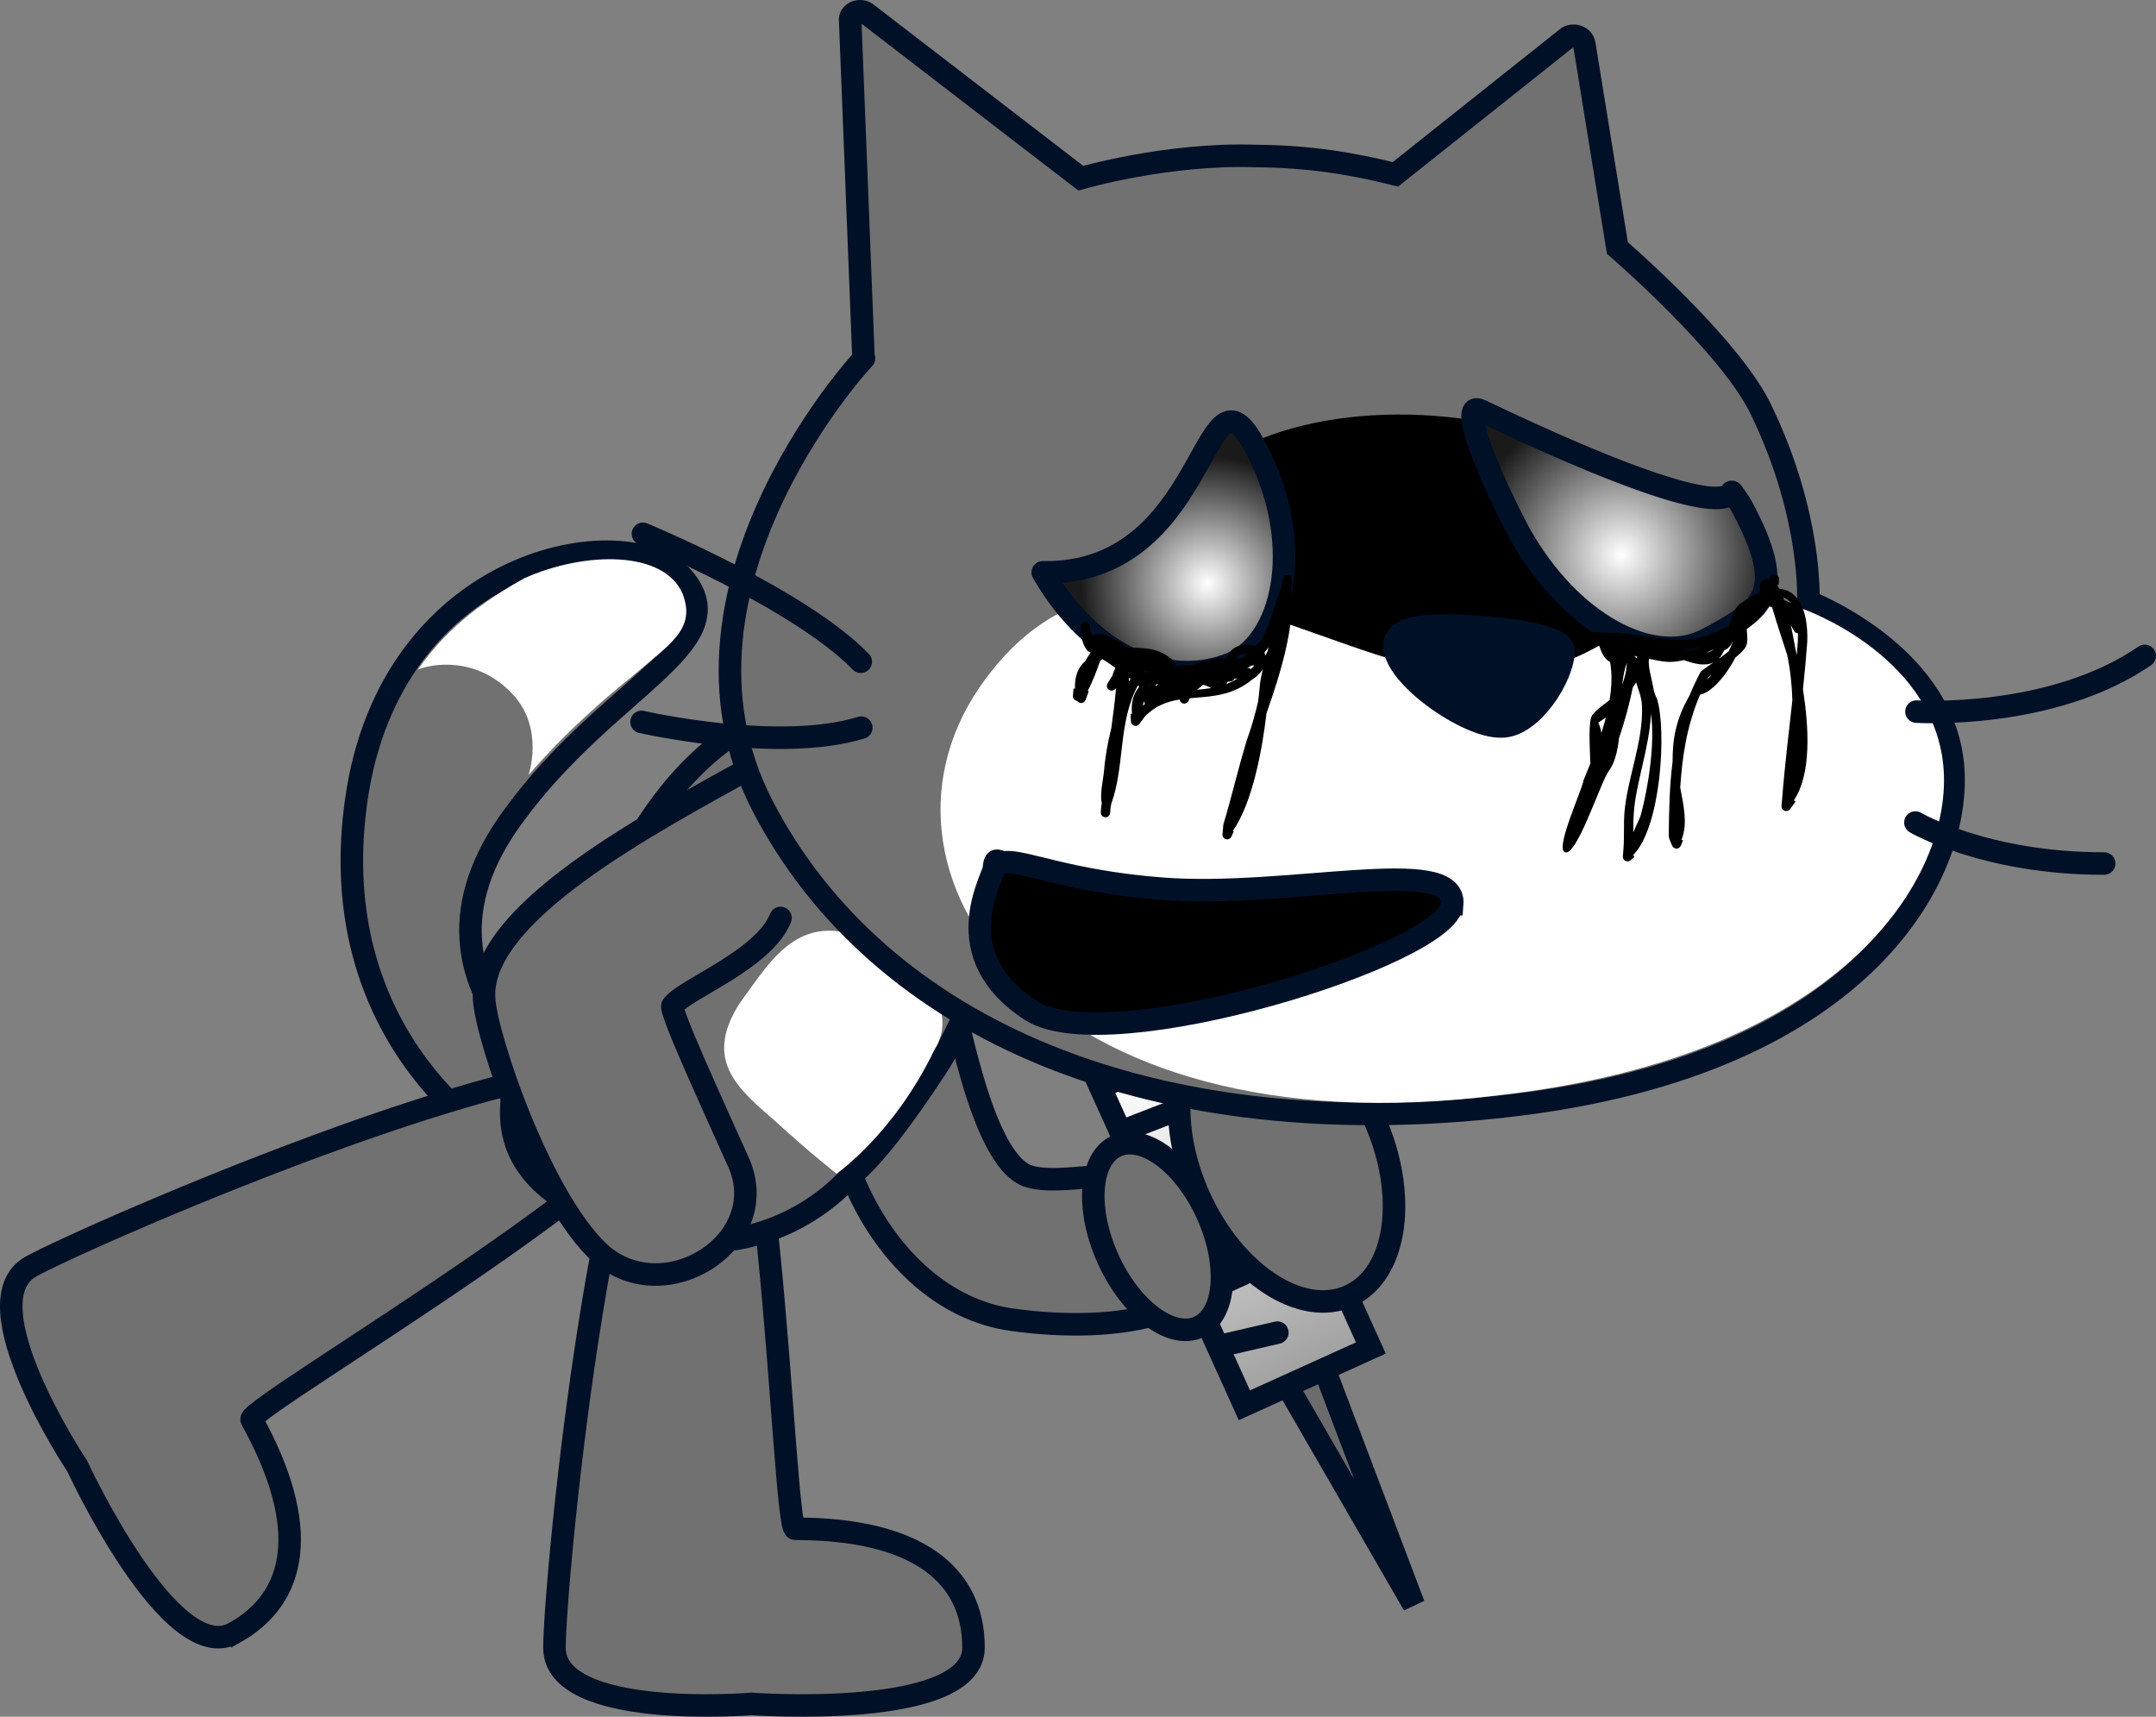 <svg version="1.1" xmlns="http://www.w3.org/2000/svg" xmlns:xlink="http://www.w3.org/1999/xlink" width="114.902" height="91.495" viewBox="0,0,114.902,91.495"><rect x="0" y="0" width="114.902" height="91.495" fill="#808080" stroke="none"/><defs><linearGradient x1="258.453" y1="204.988" x2="266.126" y2="221.931" gradientUnits="userSpaceOnUse" id="color-1"><stop offset="0" stop-color="#ffffff"/><stop offset="1" stop-color="#9f9f9f"/></linearGradient><radialGradient cx="282.85" cy="178.129" r="8.138" gradientUnits="userSpaceOnUse" id="color-2"><stop offset="0" stop-color="#ffffff"/><stop offset="1" stop-color="#1a1a1a"/></radialGradient><radialGradient cx="260.792" cy="179.646" r="6.759" gradientUnits="userSpaceOnUse" id="color-3"><stop offset="0" stop-color="#ffffff"/><stop offset="1" stop-color="#1a1a1a"/></radialGradient></defs><g transform="translate(-196.438,-148.564)"><g data-paper-data="{&quot;isPaintingLayer&quot;:true}" stroke-miterlimit="10" stroke-dasharray="" stroke-dashoffset="0" style="mix-blend-mode: normal"><path d="M246.75,199.813c0.586,2.142 1.889,10.442 4.439,11.416c2.438,0.887 9.114,-2.015 10.155,2.79c1.027,4.706 -5.403,5.659 -10.954,4.882c-7.189,-0.964 -11.767,-11.15 -8.669,-18.219c1.185,-2.477 4.43,-3.109 5.029,-0.868z" data-paper-data="{&quot;index&quot;:null}" fill="#717171" fill-rule="evenodd" stroke="#001026" stroke-width="1.2" stroke-linecap="round" stroke-linejoin="round"/><g fill-rule="nonzero" stroke="#001026" stroke-width="1.2" stroke-linejoin="miter"><g><g><path d="M259.397,210.708l-4.456,-9.838l2.368,-1.073l4.456,9.838z" fill="#2c2c2c" stroke-linecap="butt"/><path d="M264.323,221.184l2.208,-0.941l5.251,13.85z" fill="#6c6c6c" stroke-linecap="butt"/><path d="M262.756,223.458l-7.674,-16.943l6.741,-3.053l7.674,16.943z" fill="url(#color-1)" stroke-linecap="butt"/><path d="M256.155,208.883l3.362,-1.303" fill="none" stroke-linecap="round"/><path d="M260.919,210.677l-2.997,1.138" fill="none" stroke-linecap="round"/><path d="M258.73,214.084l2.716,-0.791" fill="none" stroke-linecap="round"/><path d="M260.662,217.38l2.004,-0.908" fill="none" stroke-linecap="round"/><path d="M261.535,220.278l2.98,-0.691" fill="none" stroke-linecap="round"/></g><path d="M252.985,202.854l-1.155,-2.551l6.923,-3.136l1.155,2.551z" fill="#2c2c2c" stroke-linecap="butt"/></g><path d="M260.775,213.267c1.208,2.666 1.004,5.364 -0.455,6.024c-1.459,0.661 -3.621,-0.965 -4.828,-3.631c-1.208,-2.666 -1.004,-5.364 0.455,-6.024c1.459,-0.661 3.621,0.965 4.828,3.631z" fill="#717171" stroke-linecap="butt"/><path d="M269.654,208.148c1.846,4.075 1.262,8.321 -1.304,9.483c-2.566,1.162 -6.142,-1.199 -7.988,-5.274c-1.846,-4.075 -1.262,-8.321 1.304,-9.483c2.566,-1.162 6.142,1.199 7.988,5.274z" fill="#717171" stroke-linecap="butt"/></g><g fill-rule="evenodd"><path d="M228.231,208.391c-0.357,0.934 0.066,3.858 -3.661,2.069c-3.695,-1.927 -10.999,-8.082 -9.057,-19.823c2.161,-12.706 14.779,-14.626 17.462,-11.116c2.63,3.425 -4.199,5.717 -9.147,12.497c-7.217,9.745 4.759,15.439 4.402,16.373z" fill="#717171" stroke="#001026" stroke-width="1.2" stroke-linecap="round" stroke-linejoin="round"/><path d="M230.068,184.662c-3.457,2.768 -5.462,5.213 -5.462,5.213c0,0 0.84,-2.42 -0.778,-4.237c-1.969,-2.187 -4.479,-1.67 -5.125,-1.382c1.065,-1.498 2.523,-3.125 5.675,-4.874c3.228,-1.442 7.447,-1.499 8.44,0.83c0.727,1.906 -0.68,2.674 -2.751,4.451z" fill="#ffffff" stroke="none" stroke-width="1" stroke-linecap="butt" stroke-linejoin="miter"/></g><path d="M248.32,236.375c0,3.866 -11.833,3 -11.833,3c0,0 -10.5,0.866 -10.5,-3c0,-3.451 2.745,-32.893 7.699,-34.583c3.835,-1.308 4.432,28.249 5.134,28.249c6.535,0 9.5,2.467 9.5,6.333z" fill="#717171" fill-rule="nonzero" stroke="#001026" stroke-width="1.2" stroke-linecap="butt" stroke-linejoin="miter"/><path d="M208.909,235.599c-3.382,1.873 -8.356,-8.899 -8.356,-8.899c0,0 -5.843,-8.767 -2.461,-10.639c3.019,-1.671 30.107,-13.53 33.984,-10.015c3.002,2.722 -22.568,17.56 -22.227,18.175c3.166,5.718 2.443,9.506 -0.939,11.379z" fill="#717171" fill-rule="nonzero" stroke="#001026" stroke-width="1.2" stroke-linecap="butt" stroke-linejoin="miter"/><g fill-rule="evenodd"><path d="M227.813,213.238c-8.265,-4.011 -2.301,-10.679 2.121,-19.021c2.357,-4.522 6.875,-9.24 12.886,-8.096c3.405,0.468 2.101,6.655 4.3,6.534c3.299,-0.131 2.744,4.674 1.868,7.183c0,0 -1.365,3.713 -2.647,5.625c-1.577,2.415 -3.355,4.832 -4.546,5.743c0,0 -5.078,6.353 -13.981,2.032z" fill="#717171" stroke="#001026" stroke-width="1.2" stroke-linecap="round" stroke-linejoin="round"/><path d="M241.022,211.116c0,0 -1.511,-1.186 -3.125,-2.671c-2.017,-1.781 -4.031,-3.262 -2.06,-6.381c1.777,-2.417 3.447,-5.633 7.974,-2.775c4.325,2.659 2.449,5.177 2.449,5.177c-2.157,4.521 -5.238,6.65 -5.238,6.65z" fill="#ffffff" stroke="none" stroke-width="1" stroke-linecap="butt" stroke-linejoin="miter"/></g><path d="M238.037,197.487c-0.898,2.243 -5.105,3.777 -5.762,4.682c-0.148,0.28 2.147,5.281 3.495,8.282c1.958,4.216 -3.854,7.978 -7.323,4.931c-3.189,-2.9 -6.109,-11.593 -6.207,-13.575c-0.324,-4.534 8.741,-9.32 14.709,-12.611" fill="#717171" fill-rule="evenodd" stroke="#001026" stroke-width="1.2" stroke-linecap="round" stroke-linejoin="round"/><g><g><path d="M279.997,150.545c0.315,-0.176 0.805,-0.038 0.874,0.369l1.765,10.869c0,0 6.018,5.181 7.657,8.618c2.765,5.731 2.517,10.225 2.517,10.225c0,0 6.916,2.642 7.672,8.418c0.756,5.776 -4.466,16.203 -23.495,18.439c-19.03,2.236 -33.69,-4.016 -39.888,-15.931c-6.198,-11.915 6.02,-24.608 5.36,-23.857l-0.71,-18.009c-0.069,-0.407 0.453,-0.667 0.836,-0.437l11.453,8.812c0,0 4.618,-1.347 9.319,-1.183c2.807,0.017 5.184,0.402 7.447,0.978z" fill="#717171" fill-rule="evenodd" stroke="#001026" stroke-width="1.2" stroke-linecap="butt" stroke-linejoin="miter"/><path d="M285.98,179.138c-0.315,4.061 -6.652,6.881 -14.154,6.3c-7.502,-0.582 -13.329,-4.345 -13.014,-8.406c0.315,-4.061 6.652,-6.881 14.154,-6.3c7.502,0.582 13.329,4.345 13.014,8.406z" fill="#000000" fill-rule="nonzero" stroke="none" stroke-width="NaN" stroke-linecap="butt" stroke-linejoin="miter"/><path d="M292.48,181.001c0,0 6.74,2.328 7.496,8.104c0.756,5.776 -4.826,15.674 -23.648,17.826c-24.514,3.115 -34.867,-12.131 -27.367,-22.182c7.507,-10.15 18.269,-0.189 26.69,-0.138c7.217,0.058 8.502,-6.161 16.829,-3.61z" fill="#ffffff" fill-rule="evenodd" stroke="none" stroke-width="1" stroke-linecap="butt" stroke-linejoin="miter"/><path d="M310.74,183.52c-4.98,3.425 -12.166,2.969 -12.166,2.969" fill="none" fill-rule="evenodd" stroke="#001026" stroke-width="1.2" stroke-linecap="round" stroke-linejoin="round"/><path d="M308.578,194.586c-6.32,0.012 -10.061,-2.184 -10.061,-2.184" fill="none" fill-rule="evenodd" stroke="#001026" stroke-width="1.2" stroke-linecap="round" stroke-linejoin="round"/><path d="M275.453,181.988c2.094,0.162 4.272,0.532 4.317,1.237c-0.009,1.404 -1.72,4.079 -3.323,4.055c-1.81,0.06 -5.804,-2.757 -5.681,-4.352c-0.007,-1.204 2.693,-1.095 4.687,-0.941z" fill="#001026" fill-rule="evenodd" stroke="#001026" stroke-width="1.2" stroke-linecap="round" stroke-linejoin="round"/><path d="M230.703,177.014c0,0 8.358,3.456 11.608,6.818" fill="none" fill-rule="evenodd" stroke="#001026" stroke-width="1.2" stroke-linecap="round" stroke-linejoin="round"/><path d="M242.34,187.345c-4.419,1.363 -11.711,-0.306 -11.711,-0.306" fill="none" fill-rule="evenodd" stroke="#001026" stroke-width="1.2" stroke-linecap="round" stroke-linejoin="round"/><path d="M289.242,175.516c2.544,4.711 1.129,5.522 -1.802,7.1c-2.931,1.578 -7.355,-0.871 -9.998,-5.589c-1.323,-2.433 -3.437,-7.226 -2.098,-6.587c15.232,7.264 12.949,3.649 13.494,4.47c0.134,0.203 0.288,0.391 0.404,0.606z" fill="url(#color-2)" fill-rule="evenodd" stroke="#001026" stroke-width="1.2" stroke-linecap="round" stroke-linejoin="round"/><path d="M263.18,172.11c2.651,4.619 2.034,9.987 -0.805,11.673c-3.437,1.639 -7.716,-0.097 -10.367,-4.715c8.818,0.142 8.52,-11.576 11.171,-6.957z" fill="url(#color-3)" fill-rule="evenodd" stroke="#001026" stroke-width="1.2" stroke-linecap="round" stroke-linejoin="round"/><path d="M273.832,196.752c-0.208,2.684 -18.302,8.329 -22.44,5.67c-4.598,-2.954 -2.026,-7.047 -1.986,-7.563c0.055,-0.716 0.238,-0.3 0.604,-0.338c1.005,-0.105 3.394,1.024 8.341,1.407c6.745,0.523 15.691,-1.86 15.483,0.824z" fill="#000000" fill-rule="nonzero" stroke="#001026" stroke-width="1.2" stroke-linecap="butt" stroke-linejoin="miter"/></g><path d="M259.072,183.987c0.016,0.026 0.03,0.055 0.043,0.088c0.137,-0.016 0.279,-0.042 0.428,-0.081c0.118,0.008 0.236,0.018 0.355,0.027c0.458,-0.125 0.892,-0.26 1.114,-0.297c0.263,-0.083 0.539,-0.085 0.806,-0.069c0.122,-0.345 0.326,-0.63 0.808,-0.701c0.272,-0.04 0.511,-0.019 0.705,0.046c0.106,-0.1 0.212,-0.194 0.315,-0.274c0.522,-0.999 0.909,-2.493 1.135,-3.018l0.02,-0.262c0.011,-0.138 0.131,-0.241 0.269,-0.23c0.138,0.011 0.241,0.131 0.23,0.269l-0.023,0.293l-0.063,-0.005c0.001,0.007 0.003,0.015 0.004,0.022l0.053,0.023c-0.012,0.028 -0.023,0.058 -0.035,0.088c0.274,1.89 -0.572,4.605 -1.299,6.663c-0.245,2.06 -0.763,4.8 -1.798,6.282l0.049,0.021l-0.117,0.271c-0.04,0.098 -0.14,0.164 -0.251,0.155c-0.138,-0.011 -0.241,-0.131 -0.23,-0.269c0,-0.001 0,-0.002 0,-0.002l0.043,-0.498l0.008,0.001l-0.005,-0.027c0.46,-1.518 0.799,-3.036 1.268,-4.543c0.248,-0.693 0.433,-1.357 0.584,-2.009c0.037,-0.269 0.066,-0.538 0.087,-0.809c0.025,-0.309 0.093,-0.609 0.164,-0.907c-0.119,0.187 -0.307,0.375 -0.571,0.549c-1.098,0.898 -2.24,0.89 -3.319,0.993l-0.069,0.141c-0.043,0.092 -0.139,0.152 -0.246,0.144c-0.12,-0.009 -0.214,-0.102 -0.229,-0.217c-0.66,0.107 -1.289,0.326 -1.857,0.907l-0.282,0.391c-0.049,0.07 -0.133,0.114 -0.225,0.107c-0.128,-0.01 -0.226,-0.115 -0.231,-0.24l-0.02,-0.404l0.076,-0.004c-0.061,-0.621 0.088,-1.082 0.378,-1.421c-0.016,-0.034 -0.033,-0.068 -0.051,-0.103c-1.071,1.93 -0.703,4.329 -1.429,6.314c-0.013,0.071 -0.026,0.142 -0.04,0.214l-0.022,0.283c-0.011,0.138 -0.131,0.241 -0.269,0.23c-0.138,-0.011 -0.241,-0.131 -0.23,-0.269l0.023,-0.293l0.006,0.001l-0.005,-0.014c0.011,-0.058 0.022,-0.116 0.032,-0.174c-0.124,-0.436 0.081,-1.304 0.11,-1.667c0.053,-0.657 0.186,-1.504 0.398,-2.352c0.096,-0.708 0.189,-1.42 0.251,-2.119l-0.056,0.059c-0.05,0.054 -0.123,0.085 -0.203,0.079c-0.138,-0.011 -0.241,-0.131 -0.23,-0.269c0.003,-0.042 0.017,-0.081 0.038,-0.114l0.223,-0.371l0.013,0.008c0.047,-0.153 0.102,-0.303 0.17,-0.447c0.003,-0.006 0.006,-0.013 0.009,-0.019c-0.231,-0.165 -0.462,-0.325 -0.696,-0.472c-0.004,0.003 -0.008,0.006 -0.012,0.009c-0.037,0.028 -0.072,0.06 -0.106,0.096c-0.194,0.546 -0.389,1.081 -0.659,1.587l0.056,0.021l-0.172,0.464c-0.036,0.105 -0.14,0.176 -0.256,0.167c-0.081,-0.006 -0.149,-0.05 -0.19,-0.113c-0.136,-0.012 -0.238,-0.132 -0.227,-0.268l0.03,-0.39l0.078,0.006c-0.029,-0.68 0.189,-1.161 0.54,-1.455c0.091,-0.163 0.19,-0.322 0.295,-0.469c-0.049,-0.024 -0.099,-0.046 -0.149,-0.068c-0.184,-0.217 -0.295,-0.499 -0.348,-0.778l0.001,-0.01l-0.002,0l-0.043,-0.493c-0.002,-0.015 -0.002,-0.03 -0.001,-0.046c0.011,-0.138 0.131,-0.241 0.269,-0.23c0.125,0.01 0.222,0.11 0.23,0.231l0.029,0.333c0.051,0.059 0.102,0.113 0.153,0.163c0.05,-0.059 0.127,-0.093 0.209,-0.087l0.39,0.03l-0.001,0.014l0.041,-0.008c0.218,0.09 0.422,0.197 0.616,0.314c0.175,0.057 0.332,0.148 0.428,0.277c0.05,0.035 0.1,0.069 0.15,0.104c0.764,0.013 1.554,-0.05 2.346,0.605c0.104,0.086 0.163,0.186 0.19,0.295zM261.369,184.906c-0.016,0.004 -0.033,0.007 -0.049,0.011c0.021,0.006 0.034,0.007 0.038,0.002c0.004,-0.004 0.008,-0.009 0.011,-0.013zM264.004,183.25c0.016,-0.091 0.032,-0.182 0.049,-0.274c-0.073,0.133 -0.149,0.259 -0.229,0.376c0.031,0.058 0.054,0.112 0.072,0.161c0.002,-0.011 0.003,-0.021 0.005,-0.032c0.01,-0.063 0.056,-0.148 0.104,-0.231zM263.291,184.032c-0.042,-0 -0.085,-0.002 -0.128,-0.004c-0.083,0.051 -0.169,0.092 -0.259,0.122c-0.002,0.001 -0.005,0.002 -0.007,0.002l0.045,0.003c0.058,0.005 0.11,0.029 0.15,0.065c0.08,-0.065 0.146,-0.129 0.199,-0.19zM262.273,183.688c0.001,0 0.003,0 0.004,0c0.137,-0.033 0.282,-0.057 0.42,-0.074c0.074,-0.068 0.151,-0.142 0.23,-0.22c-0.104,0.006 -0.221,0.024 -0.35,0.057c-0.132,0.034 -0.228,0.119 -0.304,0.237zM258.15,185.031c-0.028,-0.001 -0.056,-0.003 -0.083,-0.004c-0.013,0.04 -0.026,0.08 -0.039,0.121l0.107,-0.092c0.005,-0.009 0.01,-0.017 0.015,-0.025zM261.804,185.015c0.201,-0.077 0.402,-0.174 0.602,-0.297c-0.064,0.016 -0.127,0.028 -0.189,0.035c-0.039,0.069 -0.111,0.117 -0.192,0.125l-0.168,0.02c-0.017,0.04 -0.035,0.08 -0.054,0.117zM256.599,184.893c0.031,-0.052 0.062,-0.102 0.093,-0.152c-0.028,-0.02 -0.055,-0.039 -0.083,-0.059c-0.003,0.069 -0.006,0.139 -0.011,0.21zM257.995,185.75c0.002,-0.001 0.004,-0.002 0.006,-0.003c-0.002,-0 -0.004,-0 -0.005,-0zM260.992,185.233c-0.145,-0.071 -0.306,-0.144 -0.438,-0.179c-0.108,0.102 -0.216,0.192 -0.323,0.27c0.252,-0.021 0.506,-0.046 0.761,-0.09zM257.416,184.25c0.008,0.046 0.014,0.097 0.017,0.152c0.074,-0.006 0.149,-0.01 0.226,-0.012c-0.081,-0.046 -0.162,-0.092 -0.243,-0.14zM257.68,185.09c0.004,0.003 0.008,0.006 0.012,0.009c0.004,-0.013 0.008,-0.027 0.012,-0.04c-0.008,0.009 -0.016,0.02 -0.024,0.032zM257.339,186.174c0.039,-0.032 0.078,-0.063 0.116,-0.093c-0.011,-0.02 -0.019,-0.042 -0.024,-0.064l-0.022,-0.088c-0.022,0.083 -0.045,0.166 -0.07,0.246z" fill="#000000" fill-rule="nonzero" stroke="none" stroke-width="0.5" stroke-linecap="butt" stroke-linejoin="miter"/><path d="M287.417,184.77c0.09,-0.08 0.181,-0.169 0.271,-0.264c-0.085,0.063 -0.161,0.121 -0.226,0.175c-0.015,0.029 -0.03,0.059 -0.045,0.088zM288.928,183.604c-0.465,0.893 -1.228,1.848 -1.874,1.978c-0.02,0.037 -0.039,0.074 -0.059,0.11c-0.671,1.635 -0.899,3.171 -1.011,4.839c0.173,0.951 0.415,1.942 0.068,2.787l0.081,0.034l-0.118,0.28c-0.039,0.099 -0.14,0.166 -0.252,0.157c-0.1,-0.008 -0.181,-0.073 -0.214,-0.16l-0.163,-0.4l0.015,-0.006l-0.029,-0.043c0.012,-1.432 0.042,-2.747 0.205,-4.019c-0.003,-1.197 0.165,-2.244 0.901,-3.525c0.17,-0.418 0.366,-0.839 0.593,-1.266c0.151,-0.131 0.405,-0.309 0.683,-0.501c-0.45,0.217 -1.02,0.076 -1.566,-0.124c-0.347,0.078 -0.664,0.111 -0.93,0.091c-0.293,-0.023 -0.615,-0.091 -0.944,-0.163c-0.027,0.227 0.011,0.563 0.132,1.046c0.099,0.396 0.103,0.73 0.303,1.093c0.509,1.663 0.227,6.813 -1.276,8.33l0.077,0.09l-0.21,0.18v0v0c-0.049,0.042 -0.113,0.065 -0.182,0.059c-0.138,-0.011 -0.241,-0.131 -0.23,-0.269l0.03,-0.39c0.053,-0.65 0.003,-1.3 0.054,-1.959c0.161,-1.846 1.016,-3.786 0.934,-5.679c-0.019,-0.433 -0.183,-0.837 -0.315,-1.245c-0.058,0.095 -0.117,0.189 -0.177,0.281c-0.157,0.782 -0.411,1.767 -0.729,2.678c-0.077,0.704 -0.226,1.337 -0.557,1.781c-0.406,0.517 -1.783,4.831 -2.38,4.278c-0.388,-0.36 0.973,-3.304 1.042,-3.798c0.114,-0.274 0.238,-0.573 0.365,-0.89c-0.031,-0.932 -0.122,-2.301 0.111,-2.598c0.246,-0.313 0.584,-0.525 0.912,-0.785c0.116,-0.709 0.145,-1.403 0.028,-2.03c-0.22,-0.109 -0.434,-0.377 -0.579,-0.884c-0.054,-0.01 -0.109,-0.018 -0.165,-0.025l-0.046,-0.087l-0.031,0.026l-0.18,-0.21c-0.042,-0.049 -0.065,-0.113 -0.059,-0.182c0.011,-0.138 0.131,-0.241 0.269,-0.23l0.293,0.023l-0.001,0.019c0.012,-0.003 0.025,-0.006 0.038,-0.009c0.052,-0.009 0.094,-0.005 0.13,0.007c2.167,-0.143 3.978,1.083 6.419,-0.267c0.083,-0.021 0.162,-0.043 0.236,-0.066c0.15,-0.465 0.293,-0.983 0.575,-1.192c0.364,-0.27 0.708,-0.473 1.027,-0.61c0.028,-0.047 0.058,-0.094 0.09,-0.141c-0.087,-0.251 -0.041,-0.461 0.241,-0.573c0.079,-0.032 0.155,-0.039 0.228,-0.027l0.039,-0.093c0.039,-0.099 0.14,-0.166 0.252,-0.157c0.138,0.011 0.241,0.131 0.23,0.269l-0.023,0.293l-0.084,-0.007l-0.004,0.01c0.044,0.062 0.087,0.132 0.128,0.208c0.977,0.084 1.536,1.076 1.487,2.807c-0.061,0.854 -0.141,1.702 -0.23,2.547c0.314,2.033 0.463,4.505 -0.485,5.925l0.091,0.067l-0.294,0.399c-0.049,0.069 -0.132,0.111 -0.223,0.104c-0.138,-0.011 -0.241,-0.131 -0.23,-0.269l0.023,-0.293c0.139,-1.799 0.359,-3.567 0.552,-5.34c-0.023,-0.796 -0.101,-1.599 -0.275,-2.415c-0.079,-0.28 -0.532,-1.59 -0.806,-2.545c-0.068,-0.025 -0.136,-0.045 -0.204,-0.06c-0.284,0.424 -0.685,0.833 -1.149,1.205c0.031,0.356 0.076,0.733 -0.044,0.953c-0.096,0.176 -0.302,0.375 -0.551,0.578zM284.423,186.6c-0.07,1.772 -0.81,3.715 -0.912,5.291c-0.027,0.347 -0.027,0.689 -0.028,1.031c0.166,-0.388 0.358,-0.766 0.401,-0.923c0.369,-1.348 0.778,-3.803 0.539,-5.398zM282.894,185.069c0.124,-0.373 0.21,-0.703 0.228,-0.963l0.017,-0.218c-0.128,0.34 -0.2,0.743 -0.245,1.181zM281.785,187.626c0.085,-0.27 0.165,-0.544 0.235,-0.819c-0.213,0.141 -0.403,0.262 -0.401,0.266c0.079,0.177 0.132,0.362 0.166,0.553zM283.693,183.546c-0.031,-0.005 -0.061,-0.011 -0.092,-0.015c-0.02,-0.001 -0.039,-0.001 -0.058,-0.002c0.026,0.018 0.049,0.041 0.066,0.067l0.044,0.064c0.011,-0.034 0.025,-0.073 0.04,-0.114zM288.015,183.686c0.19,-0.134 0.379,-0.27 0.543,-0.4c0.107,-0.205 0.19,-0.404 0.239,-0.583c-0.1,0.245 -0.237,0.44 -0.467,0.512c-0.089,0.202 -0.195,0.356 -0.315,0.471zM291.881,181.891c0.146,0.685 0.238,1.289 0.287,1.462c0.009,0.043 0.018,0.087 0.027,0.131c0.021,-0.254 0.041,-0.508 0.059,-0.763c0.004,-0.141 0.006,-0.276 0.004,-0.405c-0.003,-0 -0.007,-0 -0.01,-0.001c-0.088,-0.007 -0.162,-0.058 -0.201,-0.13l-0.162,-0.289c-0.002,-0.002 -0.003,-0.004 -0.005,-0.006zM287.366,183.354c0.155,-0.029 0.293,-0.088 0.407,-0.185c-0.136,0.066 -0.272,0.128 -0.407,0.185zM287.265,182.967c-0.323,0.095 -0.682,0.189 -1.059,0.271c0.037,0.01 0.074,0.019 0.111,0.028c0.318,-0.065 0.637,-0.166 0.948,-0.299zM289.108,181.694c-0.002,0.006 -0.005,0.013 -0.007,0.019c0.003,-0.003 0.005,-0.005 0.008,-0.008c-0,-0.004 -0,-0.008 -0.001,-0.011zM291.526,180.555c0.136,0.039 0.262,0.091 0.374,0.158c-0.114,-0.155 -0.256,-0.258 -0.427,-0.307c0.018,0.049 0.036,0.098 0.053,0.149z" fill="#000000" fill-rule="nonzero" stroke="none" stroke-width="0.5" stroke-linecap="butt" stroke-linejoin="miter"/></g></g></g></svg>